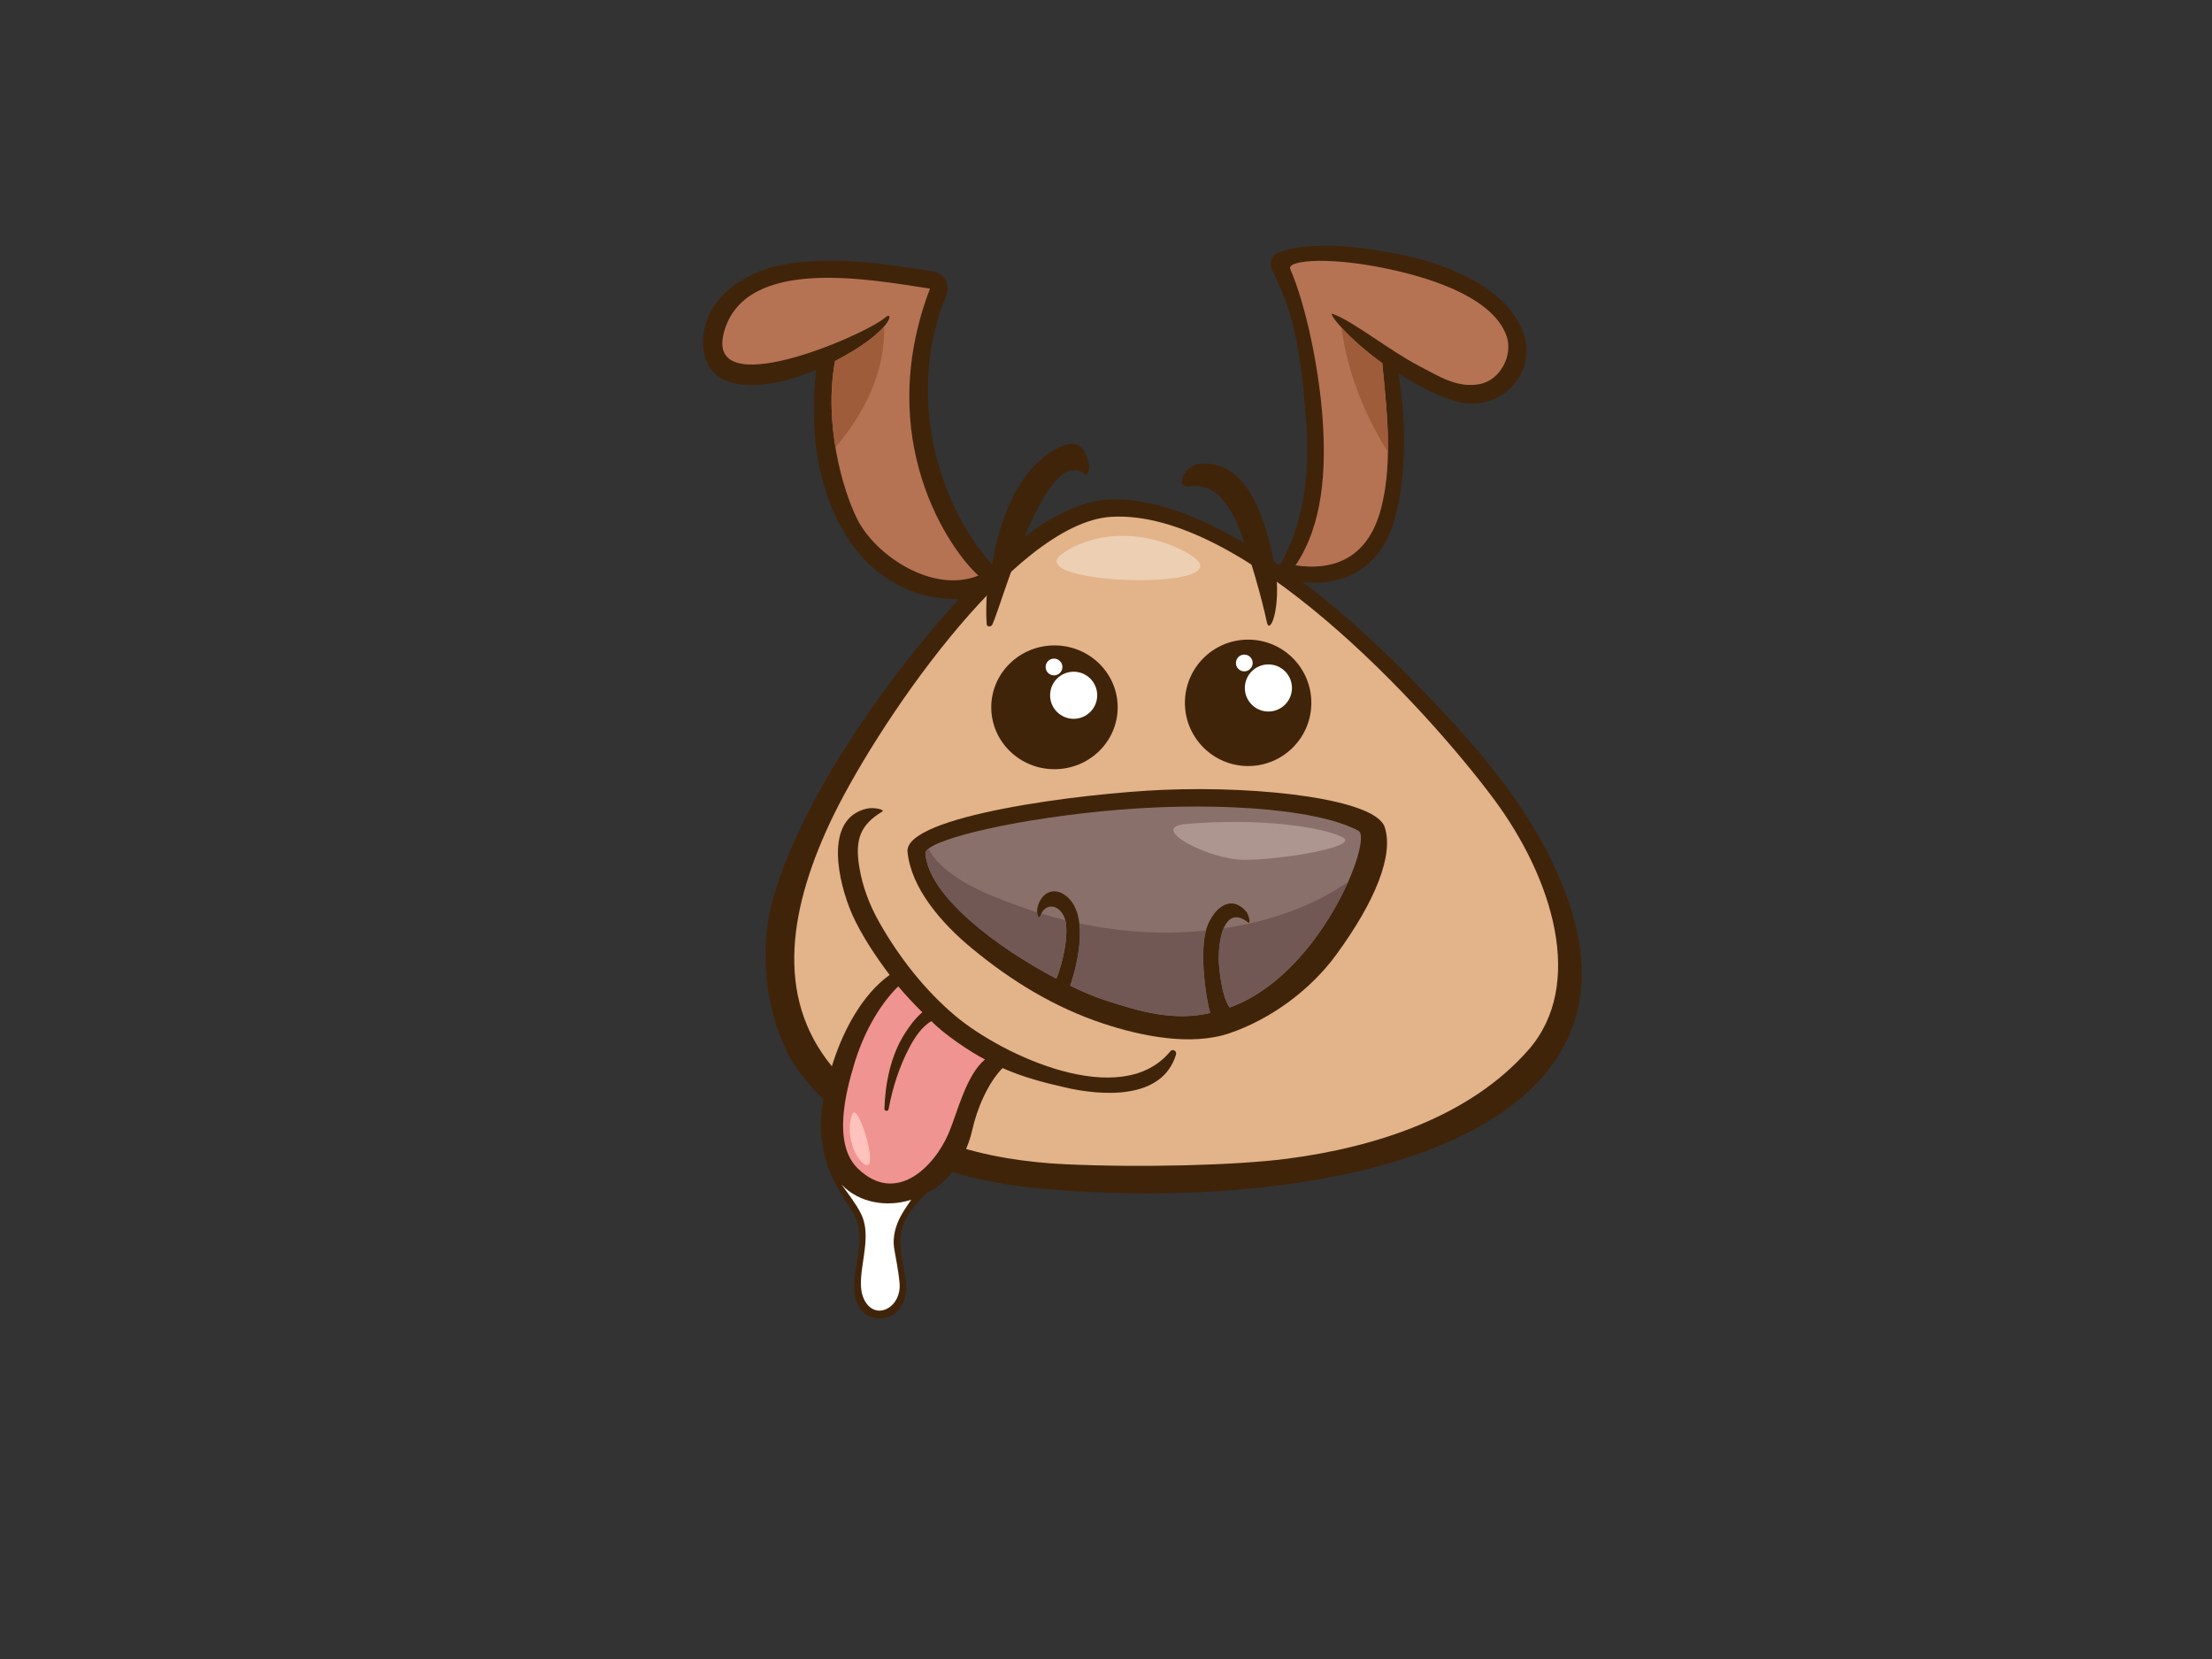<?xml version="1.0" encoding="utf-8"?>
<!-- Generator: Adobe Illustrator 17.0.0, SVG Export Plug-In . SVG Version: 6.00 Build 0)  -->
<!DOCTYPE svg PUBLIC "-//W3C//DTD SVG 1.1//EN" "http://www.w3.org/Graphics/SVG/1.1/DTD/svg11.dtd">
<svg version="1.1" id="Layer_1" xmlns="http://www.w3.org/2000/svg" xmlns:xlink="http://www.w3.org/1999/xlink" x="0px" y="0px"
	 width="800px" height="600px" viewBox="0 0 800 600" enable-background="new 0 0 800 600" xml:space="preserve">
<rect x="0" y="0" width="800" height="600" fill="#333333" stroke="none"/>
<g>
	<path fill="#40240A" d="M291.661,390.988c-16.189-19.13-16.759-48.541-12.596-64.161c10.993-41.243,49.113-91.489,75.458-118.38
		c16.314-16.651,32.587-27.093,46.659-27.787c12.486-0.62,29.243,3.828,51.088,17.026c23.162,13.993,44.058,33.036,64.055,53.876
		c19.995,20.837,42.032,46.131,51.879,77.211c15.748,49.698-18.259,79.271-70.237,93.163c-35.224,9.418-78.698,11.635-120.541,8.037
		C352.725,427.847,316.165,419.947,291.661,390.988z"/>
	<path fill="#E3B38A" d="M300.082,297.724c15.553-33.346,66.153-108.684,101.834-110.809
		C449.291,184.096,514.86,255,540.039,288.694c21.666,28.991,33.301,67.49,12.803,90.946c-21.161,24.22-55.12,35.208-87.244,39.417
		c-18.499,2.419-53.108,3.279-80.376,2.004c-27.268-1.28-60.142-8.432-82.42-33.175C280.523,363.14,284.529,331.068,300.082,297.724
		z"/>
	<path fill="#40240A" d="M500.786,299.105c-3.333-10-44.17-14.919-79.855-13.457c-28.958,1.186-93.97,9.353-92.706,22.448
		c1.263,13.099,12.237,25.736,22.962,34.637c14.75,12.239,30.431,21.698,47.808,27.45c13.656,4.521,31.682,8.243,45.628,3.511
		c15.015-5.094,29.343-15.694,38.616-28.373C497.569,325.724,504.119,309.103,500.786,299.105z"/>
	<path fill="#8A706B" d="M444.749,364.373c-2.814-3.477-3.971-14.355-3.971-17.538c0-10.263,3.306-19.034,10.589-13.241
		c1.101,0.874,0.366-2.841-0.827-4.135c-5.791-6.287-11.767-0.548-14.065,5.959c-2.978,8.436-0.227,26.495,1.222,30.929
		c-12.79,2.99-24.723-0.2-38.382-4.719c-3.469-1.148-7.678-2.913-12.252-5.13c1.205-3.506,5.189-16.392,2.706-25.694
		c-2.436-9.124-11.537-11.77-14.351-3.331c-0.926,2.781,0.184,5.795,0.993,3.472c1.325-3.805,5.74-4.47,8.249,0.166
		c2.507,4.634-0.14,17.041-2.623,22.834c-20.91-10.956-46.265-29.712-47.363-45.343c-0.291-4.131,26.66-11.478,63.691-15.182
		c37.032-3.704,77.02-1.482,92.943,7.037C496.667,303.321,477.711,352.545,444.749,364.373z"/>
	<path fill="#715854" d="M376.642,330.394c-0.082,0.177-0.164,0.359-0.231,0.552c-0.562,1.615-1.267,0.654-1.338-1.015
		c-2.224-0.703-4.447-1.455-6.672-2.257c-10.337-3.724-26.838-9.894-32.634-20.721c-0.751,0.593-1.13,1.143-1.094,1.651
		c1.098,15.631,26.453,34.386,47.363,45.343c2.232-5.204,4.581-15.732,3.22-21.179C382.379,332.054,379.508,331.272,376.642,330.394
		z"/>
	<path fill="#715854" d="M436.144,336.544c-4.247,0.434-8.49,0.679-12.675,0.723c-11.391,0.13-22.339-1.027-33.121-3.318
		c1.059,8.848-2.21,19.422-3.285,22.549c4.573,2.217,8.783,3.983,12.252,5.13c13.659,4.519,25.592,7.709,38.382,4.719
		C436.308,362.096,433.737,345.358,436.144,336.544z"/>
	<path fill="#715854" d="M442.562,335.735c-1.199,2.814-1.783,6.817-1.783,11.1c0,3.183,1.157,14.061,3.971,17.538
		c20.55-7.374,35.653-29.285,42.818-45.433C474.58,327.946,458.689,333.318,442.562,335.735z"/>
	<path fill="#40240A" d="M550.998,120.495c-5.725-16.725-28.753-25.307-44.256-28.414c-15.482-3.104-33.016-5.058-44.536-0.75
		c-2.61,0.979-3.187,4.51-1.821,7.098c8.555,16.192,10.384,34.09,11.877,52.265c1.366,16.664,0.651,38.236-10.9,56.126
		c-5.595-33.209-17.185-40.237-27.693-38.997c-5.84,0.69-8.937,8.973-3.158,8.068c11.224-1.757,16.549,12.127,18.591,17.713
		c3.225,8.83,6.95,21.59,9.119,31.572c0.876,4.032,4.56-3.16,3.441-16.833c18.283,6.235,34.923,0.469,41.54-16.812
		c4.829-12.61,6.141-36.542,2.527-56.535c6.712,4.308,13.744,8.259,21.457,10.321C541.767,149.221,556.243,135.818,550.998,120.495z
		"/>
	<path fill="#B57354" d="M499.564,183.602c4.385-17.174,1.752-37.225,0.35-52.274c-13.012-9.333-19.816-18.436-17.942-17.803
		c7.134,2.424,20.86,13.477,31.333,18.865c6.703,3.445,13.475,8.023,21.662,6.563c7.844-1.402,12.206-10.649,9.962-17.255
		c-4.638-13.638-25.945-20.379-38.214-23.375c-24.029-5.867-41.531-4.405-40.071-1.024c5.487,12.673,10.4,35.417,11.709,54.401
		c1.228,17.801,0.326,37.69-9.804,52.771C480.714,206.261,494.533,203.321,499.564,183.602z"/>
	<path fill="#40240A" d="M393.848,168.064c-0.578-3.385-2.648-9.333-8.761-7.087c-11.926,4.382-22.1,18.596-26.309,43.15
		c-20.745-23.353-30.681-62.842-16.687-96.82c1.489-3.618,0.5-8.506-5.639-9.393c-17.396-2.52-34.896-5.483-53.182-2.224
		c-14.56,2.592-29.878,13.187-28.991,29.265c1.009,18.328,23.034,16.464,40.872,8.832c-4.09,35.727,7.391,61.14,22.303,73.011
		c12.328,9.818,26.899,11.397,38.027,8.695c0.506-0.696,1.025-1.381,1.547-2.066c-0.376,4.283-0.439,8.432-0.181,12.286
		c0.08,1.179,1.654,1.015,2.051,0.164c3.578-7.648,19.152-65.167,33.202-54.554C393.555,172.423,394.129,169.705,393.848,168.064z"
		/>
	<path fill="#B57354" d="M320.148,114.837c3.339-2.933,2.883,4.82-18.14,15.739c-4.155,22.27,2.605,46.322,8.009,57.14
		c6.608,13.225,27.363,27.111,43.851,20.449c-10.177-9.052-38.325-48.961-17.537-103.767c-22.709-3.558-66.018-11.437-74.244,14.885
		C253.446,146.932,312.855,121.245,320.148,114.837z"/>
	<path fill="#9E5C3B" d="M485.137,118.44c2.275,16.549,8.315,31.405,16.832,45.071c0.18-11.399-1.179-22.769-2.055-32.183
		C493.239,126.539,488.212,121.822,485.137,118.44z"/>
	<path fill="#9E5C3B" d="M319.773,118.044c-2.53,2.951-7.868,7.39-17.765,12.531c-1.966,10.541-1.473,21.466,0.149,31.212
		C312.935,149.2,320.244,133.832,319.773,118.044z"/>
	<ellipse fill="#40240A" cx="381.363" cy="255.808" rx="22.86" ry="22.384"/>
	<circle fill="#40240A" cx="451.405" cy="254.189" r="22.861"/>
	<path fill="#FFFFFF" d="M388.304,242.934c-4.706,0-8.521,3.814-8.521,8.522c0,4.694,3.815,8.511,8.521,8.511
		c4.7,0,8.514-3.816,8.514-8.511C396.818,246.748,393.004,242.934,388.304,242.934z"/>
	<path fill="#FFFFFF" d="M458.734,240.295c-4.703,0-8.52,3.814-8.52,8.522c0,4.697,3.816,8.513,8.52,8.513
		c4.701,0,8.515-3.816,8.515-8.513C467.249,244.109,463.435,240.295,458.734,240.295z"/>
	<path fill="#FFFFFF" d="M450.014,236.748c-1.671,0-3.028,1.354-3.028,3.03c0,1.671,1.357,3.03,3.028,3.03
		c1.676,0,3.032-1.359,3.032-3.03C453.047,238.102,451.69,236.748,450.014,236.748z"/>
	<path fill="#FFFFFF" d="M381.197,238.195c-1.673,0-3.03,1.359-3.03,3.03c0,1.676,1.357,3.035,3.03,3.035
		c1.676,0,3.032-1.359,3.032-3.035C384.229,239.553,382.873,238.195,381.197,238.195z"/>
	<path fill="#40240A" d="M423.256,380.229c-17.776,21.655-60.824,1.384-77.71-12.792c-11.09-9.313-20.53-21.426-27.612-33.993
		c-3.479-6.177-5.999-12.808-7.155-19.816c-1.648-9.993,0.346-15.303,8.311-20.118c1.079-0.651-2.987-1.662-5.554-1.072
		c-16.043,3.679-10.073,27.3-5.516,37.854c3.185,7.374,8.739,15.721,13.727,22.302c-9.959,7.138-16.627,20.029-20.249,31.04
		c-3.027,9.205-5.851,19.764-4.023,30.028c0.882,8.315,4.829,15.604,10.3,23.728c6.57,9.76,0.557,19.274,1.19,29.398
		c0.29,4.611,2.657,8.964,7.137,9.793c8.121,1.503,12.78-5.642,11.453-13.94c-0.822-5.148-2.592-11.61-1.66-16.934
		c0.915-5.229,5.645-10.95,9.531-14.463c5.573-2.132,13.54-10.6,16.196-22.547c1.767-7.947,5.724-17.046,10.956-22.407
		c7.673,3.369,14.542,5.121,22.449,6.961c13.416,3.122,35.254,4.71,40.288-11.837C425.702,380.146,424.152,379.142,423.256,380.229z
		"/>
	<path fill="#FFFFFF" d="M325.979,439.444c-1.974,3.446-3.224,7.794-2.634,11.75c0.404,2.722,1.576,8.061,1.995,12.904
		c0.721,8.333-7.742,13.315-12.058,7.174c-5.575-7.931,3.248-22.01-1.892-32.304c-1.873-3.747-4.593-7.12-7.036-10.579
		c6.366,6.768,16.506,8.286,25.211,5.521C328.287,435.711,327.066,437.541,325.979,439.444z"/>
	<path fill="#F09491" d="M343.158,409.694c-5.284,12.462-19.175,26.206-32.904,12.913c-9.153-8.866-4.438-27.423-1.313-37.782
		c3.049-10.096,8.35-20.613,15.918-28.09c2.769,3.273,5.697,6.395,8.707,9.378c-2.691,2.215-4.957,5.516-6.368,7.724
		c-5.047,7.897-7.061,17.994-7.337,27.198c-0.026,0.863,1.343,0.988,1.498,0.146c1.421-7.72,3.917-15.516,7.595-22.453
		c1.663-3.131,4.409-7.54,7.93-9.407c4.281,4.521,13.934,11.089,19.35,13.854C349.358,388.917,346.257,402.378,343.158,409.694z"/>
	<path fill="#AD968F" d="M428.91,298.02c27.088-2.354,49.464,1.179,56.531,4.71c7.066,3.533-22.376,8.245-35.332,8.245
		S414.779,299.251,428.91,298.02z"/>
	<path fill="#EDCFB3" d="M384.154,200.266c10.186-7.277,27.087-9.42,43.576-1.177C458.352,214.399,367.668,212.045,384.154,200.266z
		"/>
	<path fill="#FFC2BD" d="M308.289,402.872c-2.256,5.074-0.422,13.881,3.504,17.516C319.07,427.126,310.446,398.02,308.289,402.872z"
		/>
</g>
</svg>
